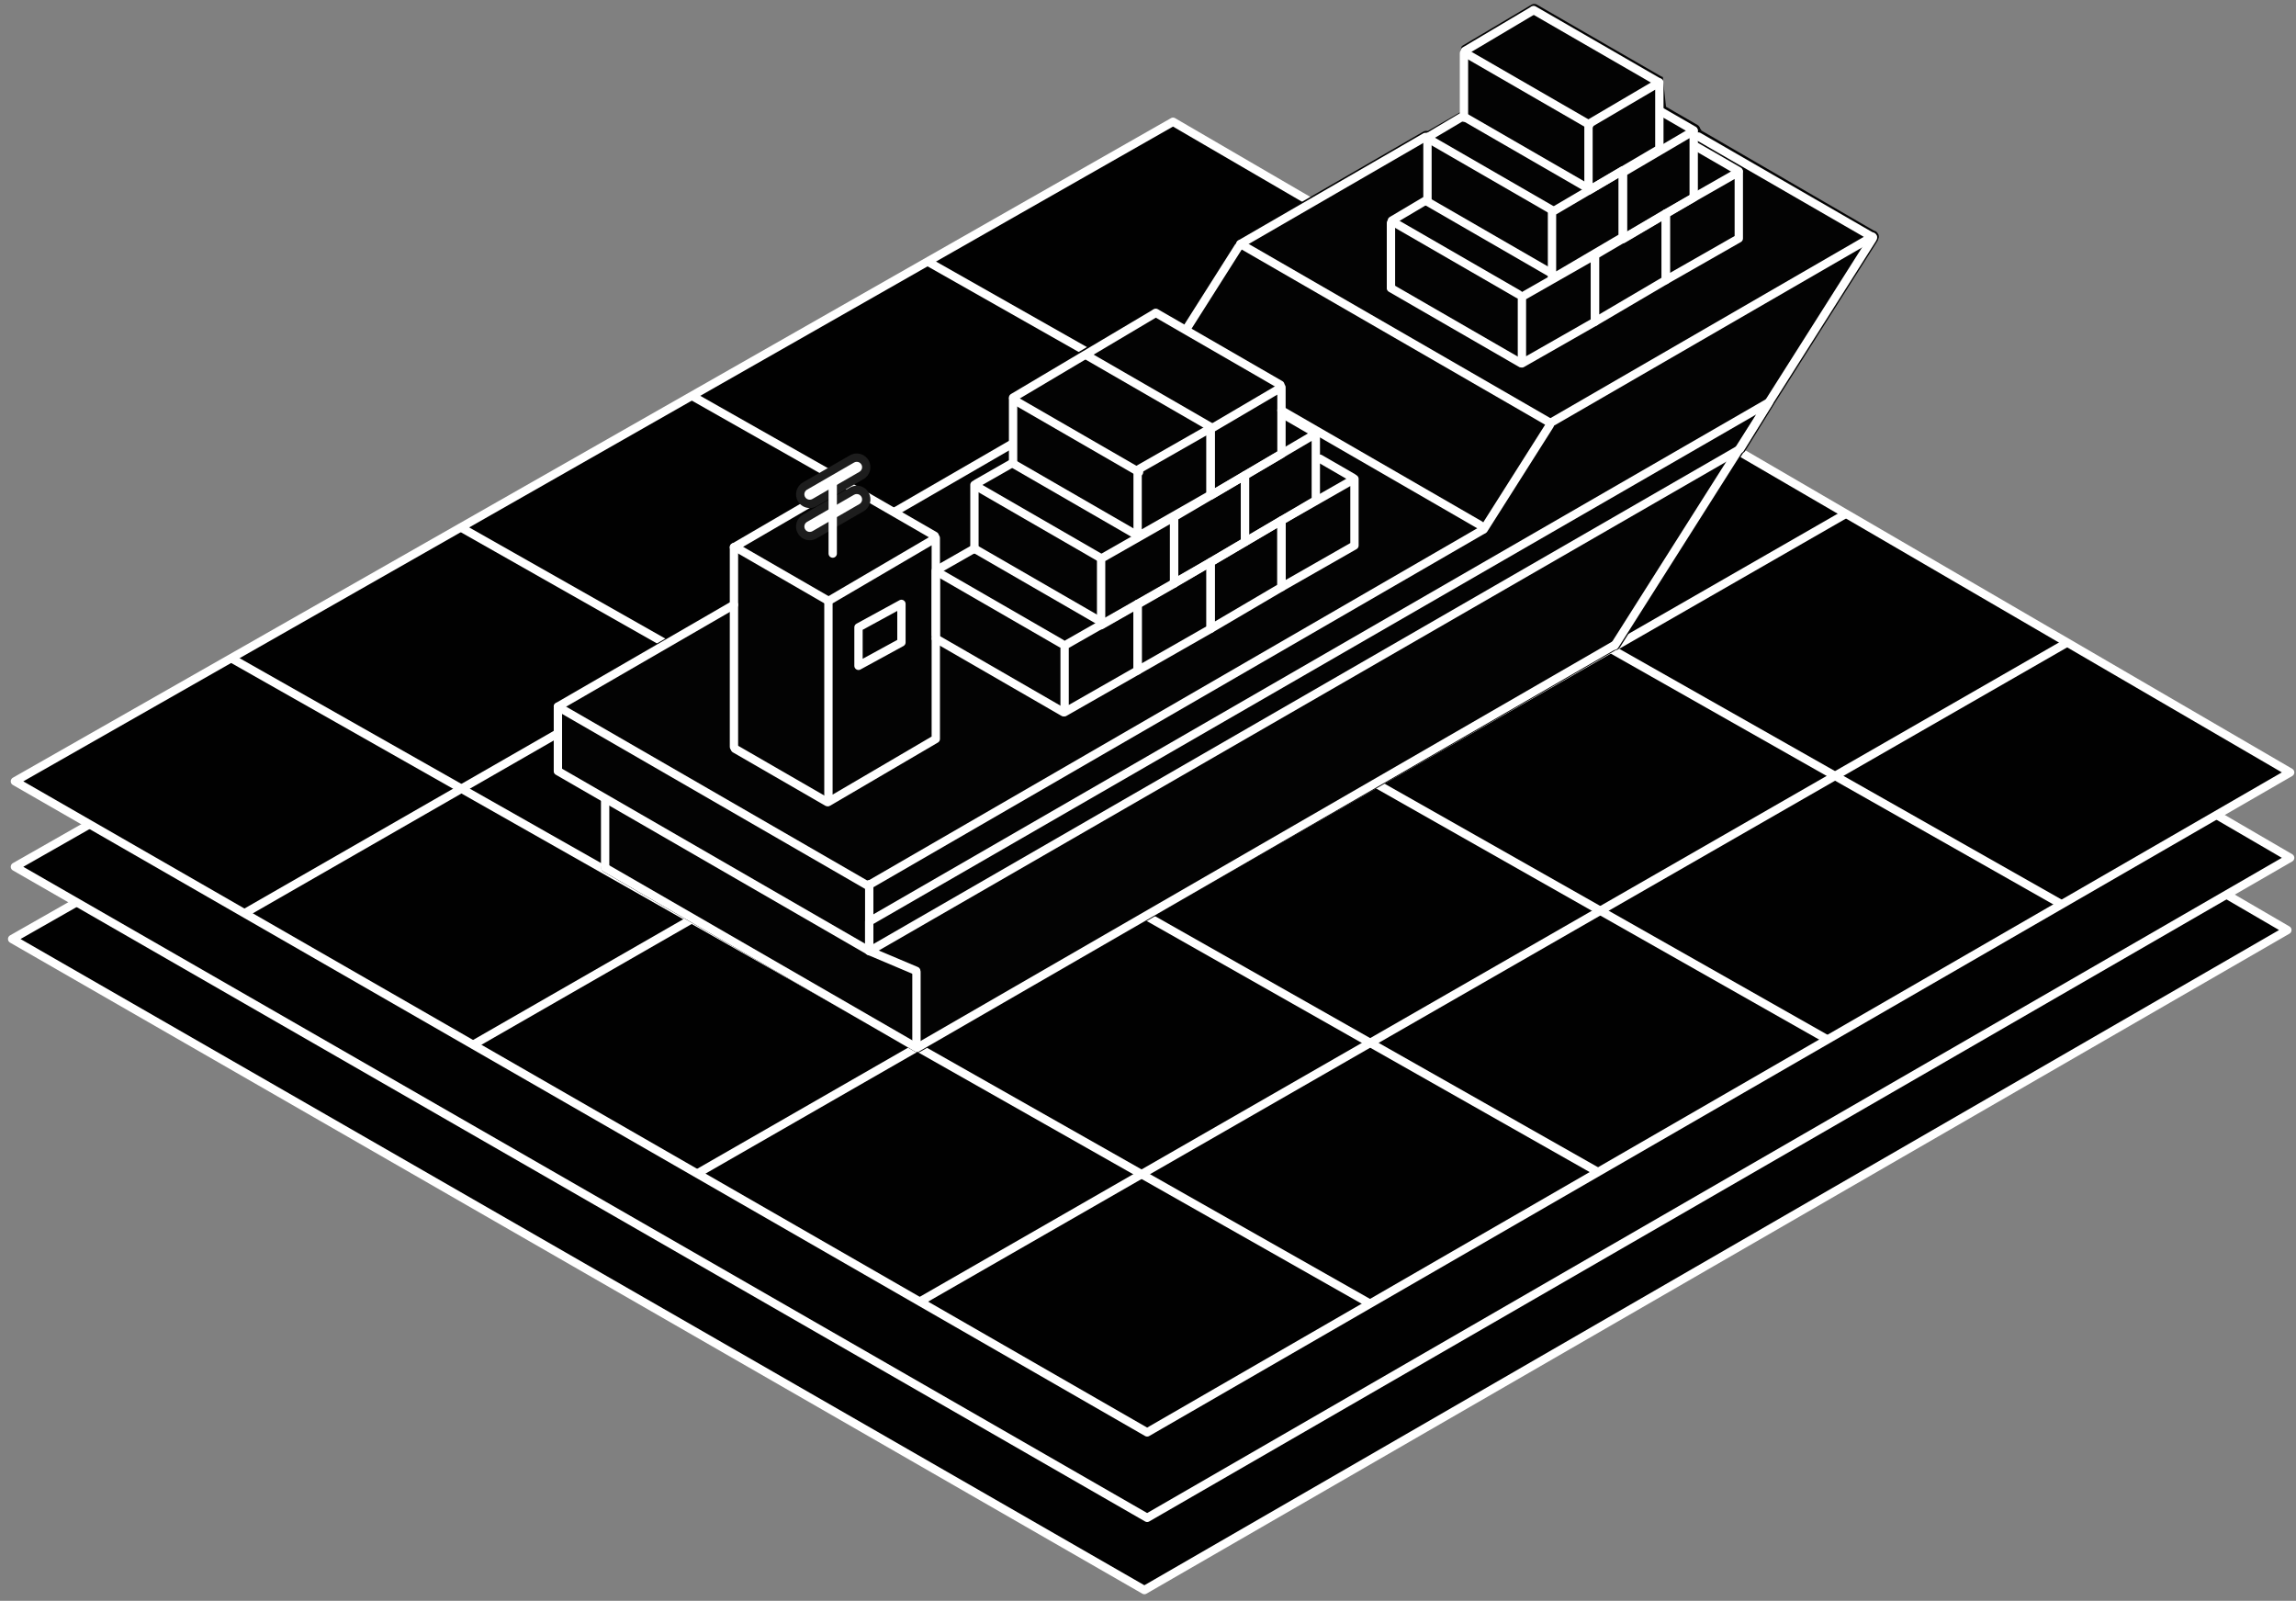 <?xml version="1.0" encoding="utf-8"?>
<!-- Generator: Adobe Illustrator 15.0.0, SVG Export Plug-In . SVG Version: 6.00 Build 0)  -->
<!DOCTYPE svg PUBLIC "-//W3C//DTD SVG 1.1//EN" "http://www.w3.org/Graphics/SVG/1.1/DTD/svg11.dtd">
<svg version="1.1" id="Layer_1" xmlns="http://www.w3.org/2000/svg" xmlns:xlink="http://www.w3.org/1999/xlink" x="0px" y="0px"
	 width="383px" height="267px" viewBox="0 0 383 267" enable-background="new 0 0 383 267" xml:space="preserve">
<rect x="0" y="0" width="383" height="267" fill="#808080" stroke="none"/>
<g>
	<g>
		
			<polygon fill="#010101" stroke="#FFFFFF" stroke-width="1.39" stroke-linecap="round" stroke-linejoin="round" stroke-miterlimit="10" points="
			190.896,265.202 381.561,155.122 195.211,46.604 2.025,156.613 		"/>
		
			<polygon fill="#010101" stroke="#FFFFFF" stroke-width="1.39" stroke-linecap="round" stroke-linejoin="round" stroke-miterlimit="10" points="
			191.36,253.157 382.025,143.077 195.674,34.559 2.488,144.568 		"/>
		
			<polygon fill="#010101" stroke="#FFFFFF" stroke-width="1.39" stroke-linecap="round" stroke-linejoin="round" stroke-miterlimit="10" points="
			191.36,238.907 382.025,128.828 195.674,20.31 2.488,130.318 		"/>
		<g>
			<defs>
				<polygon id="SVGID_1_" points="191.36,238.907 382.025,128.828 195.674,20.31 2.488,130.318 				"/>
			</defs>
			<clipPath id="SVGID_2_">
				<use xlink:href="#SVGID_1_"  overflow="visible"/>
			</clipPath>
			<g clip-path="url(#SVGID_2_)">
				
					<line fill="none" stroke="#FFFFFF" stroke-width="1.39" stroke-linecap="round" stroke-linejoin="round" stroke-miterlimit="10" x1="29.743" y1="158.669" x2="246.592" y2="34.135"/>
				
					<line fill="none" stroke="#FFFFFF" stroke-width="1.39" stroke-linecap="round" stroke-linejoin="round" stroke-miterlimit="10" x1="65.058" y1="182.212" x2="281.907" y2="57.679"/>
				
					<line fill="none" stroke="#FFFFFF" stroke-width="1.39" stroke-linecap="round" stroke-linejoin="round" stroke-miterlimit="10" x1="105.33" y1="202.039" x2="322.178" y2="77.505"/>
				
					<line fill="none" stroke="#FFFFFF" stroke-width="1.39" stroke-linecap="round" stroke-linejoin="round" stroke-miterlimit="10" x1="141.884" y1="223.723" x2="358.733" y2="99.189"/>
			</g>
			<g clip-path="url(#SVGID_2_)">
				
					<line fill="none" stroke="#FFFFFF" stroke-width="1.39" stroke-linecap="round" stroke-linejoin="round" stroke-miterlimit="10" x1="356.813" y1="158.148" x2="139.29" y2="34.874"/>
				
					<line fill="none" stroke="#FFFFFF" stroke-width="1.39" stroke-linecap="round" stroke-linejoin="round" stroke-miterlimit="10" x1="321.774" y1="182.976" x2="104.253" y2="59.699"/>
				
					<line fill="none" stroke="#FFFFFF" stroke-width="1.39" stroke-linecap="round" stroke-linejoin="round" stroke-miterlimit="10" x1="281.759" y1="204.09" x2="64.236" y2="80.815"/>
				
					<line fill="none" stroke="#FFFFFF" stroke-width="1.39" stroke-linecap="round" stroke-linejoin="round" stroke-miterlimit="10" x1="245.469" y1="227.035" x2="27.945" y2="103.761"/>
			</g>
		</g>
	</g>
	<g>
		<g>
			<path fill="#030303" d="M277.378,12.845c-0.068-0.04-0.167-0.068-0.239-0.088L256.371,0.774
				c-0.342-0.197-0.764-0.141-1.046,0.107c-0.021,0.012-0.048,0.02-0.069,0.032l-11.273,6.692c-0.24,0.144-0.248,0.382-0.288,0.639
				c-0.101,0.145-0.023,0.319-0.023,0.51v9.911l-5.491,3.179c-0.008,0.001-0.085,0.002-0.093,0.003
				c-0.206-0.039-0.458-0.012-0.651,0.1l-30.89,17.857c-0.22,0.126-0.372,0.333-0.428,0.56c-0.07,0.06-0.14,0.125-0.19,0.206
				l-8.346,13.161l-4.258-2.457c-0.342-0.199-0.758-0.141-1.039,0.107c-0.023,0.011-0.048,0.019-0.069,0.033l-23.593,14.011
				c-0.322,0.191-0.343,0.55-0.292,0.898c-0.003,0.031,0.127,0.062,0.127,0.094v6.877L149.332,84.28l-7.167-4.101l1.674-0.985
				c0.374-0.216,0.624-0.562,0.735-0.979c0.111-0.416,0.045-0.836-0.17-1.209c-0.287-0.497-0.83-0.793-1.404-0.793h-0.001
				c-0.282,0-0.561,0.062-0.806,0.204l-7.841,4.521c-0.372,0.216-0.639,0.559-0.75,0.975s-0.055,0.85,0.161,1.221
				c0.065,0.114,0.145,0.216,0.235,0.308l-11.75,6.843c-0.344,0.111-0.597,0.423-0.618,0.799c0,0.01,0.135,0.018,0.135,0.027
				c0,0.007,0.135,0.014,0.135,0.021v9.096l-29.06,16.731c-0.248,0.143-0.467,0.389-0.503,0.653
				c-0.002,0.011-0.038,0.022-0.04,0.034c-0.003,0.031-0.02,0.062-0.02,0.094c0,0.033-0.009,0.063-0.006,0.095
				c0.002,0.011,0,0.022,0.002,0.035c0,0.002,0.135,0.003,0.135,0.004c-0.005,0.041,0.122,0.08,0.122,0.121v10.387
				c0,0.018-0.132,0.034-0.131,0.05c-0.022,0.331,0.206,0.66,0.511,0.835l7.5,4.29v10.941c0,0.018-0.132,0.034-0.131,0.052
				c-0.021,0.33,0.069,0.657,0.374,0.833l51.72,29.88c0.033,0.021,0.05,0.028,0.085,0.044c0.114,0.081,0.24,0.136,0.385,0.158
				c0.089,0.027,0.174,0.046,0.268,0.046c0.151,0,0.304-0.038,0.443-0.119l115.964-66.952c0.26-0.029,0.509-0.165,0.659-0.404
				l20.596-32.484l0.025-0.015c0.127-0.073,0.236-0.179,0.313-0.305l4.806-7.778c0.021-0.032,0.036-0.066,0.053-0.099l17.227-27.173
				c0.06-0.099,0.1-0.205,0.12-0.312c0.168-0.326,0.117-0.708-0.105-0.976c-0.139-0.237-0.369-0.383-0.619-0.427l-28.603-16.592
				c-0.108-0.062-0.203-0.1-0.203-0.114v-0.058c0-0.099-0.158-0.194-0.19-0.285c-0.052-0.237-0.215-0.452-0.444-0.584l-5.25-3.033"
				/>
		</g>
		<g>
			
				<line fill="none" stroke="#FFFFFF" stroke-width="1.39" stroke-linecap="round" stroke-linejoin="round" stroke-miterlimit="10" x1="312.352" y1="39.468" x2="258.823" y2="70.432"/>
			
				<line fill="none" stroke="#FFFFFF" stroke-width="1.39" stroke-linecap="round" stroke-linejoin="round" stroke-miterlimit="10" x1="247.3" y1="88.407" x2="144.997" y2="147.582"/>
			
				<line fill="none" stroke="#FFFFFF" stroke-width="1.39" stroke-linecap="round" stroke-linejoin="round" stroke-miterlimit="10" x1="312.352" y1="39.826" x2="269.336" y2="107.678"/>
			
				<line fill="none" stroke="#FFFFFF" stroke-width="1.39" stroke-linecap="round" stroke-linejoin="round" stroke-miterlimit="10" x1="258.528" y1="70.9" x2="247.504" y2="88.289"/>
			
				<line fill="none" stroke="#FFFFFF" stroke-width="1.39" stroke-linecap="round" stroke-linejoin="round" stroke-miterlimit="10" x1="269.22" y1="107.648" x2="153.018" y2="174.739"/>
			
				<line fill="none" stroke="#FFFFFF" stroke-width="1.39" stroke-linecap="round" stroke-linejoin="round" stroke-miterlimit="10" x1="152.877" y1="174.705" x2="152.877" y2="162.17"/>
			
				<line fill="none" stroke="#FFFFFF" stroke-width="1.39" stroke-linecap="round" stroke-linejoin="round" stroke-miterlimit="10" x1="152.838" y1="161.93" x2="145.171" y2="158.689"/>
			
				<line fill="none" stroke="#FFFFFF" stroke-width="1.39" stroke-linecap="round" stroke-linejoin="round" stroke-miterlimit="10" x1="144.998" y1="158.229" x2="144.998" y2="147.486"/>
			
				<line fill="none" stroke="#FFFFFF" stroke-width="1.39" stroke-linecap="round" stroke-linejoin="round" stroke-miterlimit="10" x1="237.763" y1="22.846" x2="206.891" y2="40.705"/>
			
				<line fill="none" stroke="#FFFFFF" stroke-width="1.39" stroke-linecap="round" stroke-linejoin="round" stroke-miterlimit="10" x1="122.433" y1="100.866" x2="93.064" y2="117.855"/>
			
				<line fill="none" stroke="#FFFFFF" stroke-width="1.39" stroke-linecap="round" stroke-linejoin="round" stroke-miterlimit="10" x1="168.775" y1="74.062" x2="149.319" y2="85.315"/>
			
				<line fill="none" stroke="#FFFFFF" stroke-width="1.39" stroke-linecap="round" stroke-linejoin="round" stroke-miterlimit="10" x1="206.595" y1="41.174" x2="197.86" y2="54.95"/>
			
				<line fill="none" stroke="#FFFFFF" stroke-width="1.39" stroke-linecap="round" stroke-linejoin="round" stroke-miterlimit="10" x1="100.944" y1="144.62" x2="100.944" y2="133.517"/>
			
				<line fill="none" stroke="#FFFFFF" stroke-width="1.39" stroke-linecap="round" stroke-linejoin="round" stroke-miterlimit="10" x1="93.065" y1="128.502" x2="93.065" y2="118.117"/>
			
				<polygon fill="none" stroke="#FFFFFF" stroke-width="1.39" stroke-linecap="round" stroke-linejoin="round" stroke-miterlimit="10" points="
				156.101,123.248 138.193,133.743 138.193,100.237 156.101,89.741 			"/>
			
				<line fill="none" stroke="#FFFFFF" stroke-width="1.39" stroke-linecap="round" stroke-linejoin="round" stroke-miterlimit="10" x1="122.433" y1="91.283" x2="138.193" y2="82.105"/>
			
				<line fill="none" stroke="#FFFFFF" stroke-width="1.39" stroke-linecap="round" stroke-linejoin="round" stroke-miterlimit="10" x1="122.433" y1="124.563" x2="122.433" y2="91.255"/>
			
				<polygon fill="none" stroke="#FFFFFF" stroke-width="1.39" stroke-linecap="round" stroke-linejoin="round" stroke-miterlimit="10" points="
				189.768,111.827 177.59,118.775 177.59,107.666 189.768,100.718 			"/>
			
				<polygon fill="none" stroke="#FFFFFF" stroke-width="1.39" stroke-linecap="round" stroke-linejoin="round" stroke-miterlimit="10" points="
				201.945,104.878 189.768,111.827 189.768,100.718 201.945,93.771 			"/>
			
				<polygon fill="none" stroke="#FFFFFF" stroke-width="1.39" stroke-linecap="round" stroke-linejoin="round" stroke-miterlimit="10" points="
				213.764,97.93 201.945,104.878 201.945,93.771 213.764,86.821 			"/>
			
				<polygon fill="none" stroke="#FFFFFF" stroke-width="1.39" stroke-linecap="round" stroke-linejoin="round" stroke-miterlimit="10" points="
				225.942,90.982 213.764,97.93 213.764,86.821 225.942,79.874 			"/>
			
				<polygon fill="none" stroke="#FFFFFF" stroke-width="1.39" stroke-linecap="round" stroke-linejoin="round" stroke-miterlimit="10" points="
				219.493,83.437 207.676,90.384 207.676,79.276 219.493,72.328 			"/>
			
				<polygon fill="none" stroke="#FFFFFF" stroke-width="1.39" stroke-linecap="round" stroke-linejoin="round" stroke-miterlimit="10" points="
				213.764,75.713 201.945,82.661 201.945,71.552 213.764,64.604 			"/>
			
				<polygon fill="none" stroke="#FFFFFF" stroke-width="1.39" stroke-linecap="round" stroke-linejoin="round" stroke-miterlimit="10" points="
				150.37,107.14 143.207,111.05 143.207,104.634 150.37,100.724 			"/>
			
				<polygon fill="none" stroke="#FFFFFF" stroke-width="1.39" stroke-linecap="round" stroke-linejoin="round" stroke-miterlimit="10" points="
				201.945,82.529 189.768,89.477 189.768,78.368 201.945,71.42 			"/>
			
				<polygon fill="none" stroke="#FFFFFF" stroke-width="1.39" stroke-linecap="round" stroke-linejoin="round" stroke-miterlimit="10" points="
				207.676,90.384 195.857,97.333 195.857,86.225 207.676,79.276 			"/>
			
				<polygon fill="none" stroke="#FFFFFF" stroke-width="1.39" stroke-linecap="round" stroke-linejoin="round" stroke-miterlimit="10" points="
				195.857,97.333 183.678,104.281 183.678,93.172 195.857,86.225 			"/>
			
				<line fill="none" stroke="#FFFFFF" stroke-width="1.39" stroke-linecap="round" stroke-linejoin="round" stroke-miterlimit="10" x1="168.994" y1="66.318" x2="192.587" y2="52.307"/>
			
				<line fill="none" stroke="#FFFFFF" stroke-width="1.39" stroke-linecap="round" stroke-linejoin="round" stroke-miterlimit="10" x1="168.994" y1="77.286" x2="168.994" y2="66.542"/>
			
				<line fill="none" stroke="#FFFFFF" stroke-width="1.39" stroke-linecap="round" stroke-linejoin="round" stroke-miterlimit="10" x1="244.207" y1="19.624" x2="244.207" y2="8.879"/>
			
				<line fill="none" stroke="#FFFFFF" stroke-width="1.39" stroke-linecap="round" stroke-linejoin="round" stroke-miterlimit="10" x1="238.118" y1="33.59" x2="238.118" y2="22.846"/>
			
				<line fill="none" stroke="#FFFFFF" stroke-width="1.39" stroke-linecap="round" stroke-linejoin="round" stroke-miterlimit="10" x1="232.028" y1="47.917" x2="232.028" y2="37.173"/>
			
				<line fill="none" stroke="#FFFFFF" stroke-width="1.39" stroke-linecap="round" stroke-linejoin="round" stroke-miterlimit="10" x1="162.547" y1="91.614" x2="162.547" y2="80.868"/>
			
				<path fill="none" stroke="#FFFFFF" stroke-width="1.39" stroke-linecap="round" stroke-linejoin="round" stroke-miterlimit="10" d="
				M178.665,73.765"/>
			
				<line fill="none" stroke="#FFFFFF" stroke-width="1.39" stroke-linecap="round" stroke-linejoin="round" stroke-miterlimit="10" x1="162.905" y1="80.637" x2="168.775" y2="77.288"/>
			
				<polygon fill="none" stroke="#FFFFFF" stroke-width="1.39" stroke-linecap="round" stroke-linejoin="round" stroke-miterlimit="10" points="
				290.261,74.884 144.998,158.651 144.998,153.699 295.069,67.106 			"/>
			
				<line fill="none" stroke="#FFFFFF" stroke-width="1.39" stroke-linecap="round" stroke-linejoin="round" stroke-miterlimit="10" x1="140.252" y1="80.323" x2="155.922" y2="89.369"/>
			
				<line fill="none" stroke="#FFFFFF" stroke-width="1.39" stroke-linecap="round" stroke-linejoin="round" stroke-miterlimit="10" x1="93.064" y1="117.868" x2="144.818" y2="147.748"/>
			
				<line fill="none" stroke="#FFFFFF" stroke-width="1.39" stroke-linecap="round" stroke-linejoin="round" stroke-miterlimit="10" x1="169.226" y1="66.746" x2="190.01" y2="78.746"/>
			
				<line fill="none" stroke="#FFFFFF" stroke-width="1.39" stroke-linecap="round" stroke-linejoin="round" stroke-miterlimit="10" x1="181.318" y1="59.305" x2="202.103" y2="71.304"/>
			
				<line fill="none" stroke="#FFFFFF" stroke-width="1.39" stroke-linecap="round" stroke-linejoin="round" stroke-miterlimit="10" x1="192.791" y1="52.173" x2="213.574" y2="64.173"/>
			
				<line fill="none" stroke="#FFFFFF" stroke-width="1.39" stroke-linecap="round" stroke-linejoin="round" stroke-miterlimit="10" x1="213.969" y1="69.061" x2="219.465" y2="72.234"/>
			
				<line fill="none" stroke="#FFFFFF" stroke-width="1.39" stroke-linecap="round" stroke-linejoin="round" stroke-miterlimit="10" x1="220.171" y1="76.501" x2="225.665" y2="79.676"/>
			
				<line fill="none" stroke="#FFFFFF" stroke-width="1.39" stroke-linecap="round" stroke-linejoin="round" stroke-miterlimit="10" x1="162.715" y1="81.009" x2="183.499" y2="93.009"/>
			
				<line fill="none" stroke="#FFFFFF" stroke-width="1.39" stroke-linecap="round" stroke-linejoin="round" stroke-miterlimit="10" x1="156.101" y1="105.939" x2="156.101" y2="95.194"/>
			
				<line fill="none" stroke="#FFFFFF" stroke-width="1.39" stroke-linecap="round" stroke-linejoin="round" stroke-miterlimit="10" x1="156.459" y1="94.963" x2="162.329" y2="91.615"/>
			
				<line fill="none" stroke="#FFFFFF" stroke-width="1.39" stroke-linecap="round" stroke-linejoin="round" stroke-miterlimit="10" x1="156.268" y1="95.335" x2="177.053" y2="107.334"/>
			
				<line fill="none" stroke="#FFFFFF" stroke-width="1.39" stroke-linecap="round" stroke-linejoin="round" stroke-miterlimit="10" x1="162.715" y1="91.602" x2="183.141" y2="103.395"/>
			
				<line fill="none" stroke="#FFFFFF" stroke-width="1.39" stroke-linecap="round" stroke-linejoin="round" stroke-miterlimit="10" x1="156.101" y1="106.493" x2="177.411" y2="118.795"/>
			
				<line fill="none" stroke="#FFFFFF" stroke-width="1.39" stroke-linecap="round" stroke-linejoin="round" stroke-miterlimit="10" x1="122.654" y1="91.246" x2="138.014" y2="100.114"/>
			
				<line fill="none" stroke="#FFFFFF" stroke-width="1.39" stroke-linecap="round" stroke-linejoin="round" stroke-miterlimit="10" x1="122.595" y1="124.879" x2="138.014" y2="133.78"/>
			
				<line fill="none" stroke="#FFFFFF" stroke-width="1.39" stroke-linecap="round" stroke-linejoin="round" stroke-miterlimit="10" x1="168.916" y1="77.288" x2="189.7" y2="89.288"/>
			
				<polygon fill="none" stroke="#FFFFFF" stroke-width="1.39" stroke-linecap="round" stroke-linejoin="round" stroke-miterlimit="10" points="
				266.055,53.663 253.876,60.611 253.876,49.501 266.055,42.553 			"/>
			
				<polygon fill="none" stroke="#FFFFFF" stroke-width="1.39" stroke-linecap="round" stroke-linejoin="round" stroke-miterlimit="10" points="
				277.873,46.715 266.055,53.663 266.055,42.553 277.873,35.606 			"/>
			
				<polygon fill="none" stroke="#FFFFFF" stroke-width="1.39" stroke-linecap="round" stroke-linejoin="round" stroke-miterlimit="10" points="
				290.051,39.767 277.873,46.715 277.873,35.606 290.051,28.657 			"/>
			
				<polygon fill="none" stroke="#FFFFFF" stroke-width="1.39" stroke-linecap="round" stroke-linejoin="round" stroke-miterlimit="10" points="
				282.53,32.937 270.712,39.884 270.712,28.776 282.53,21.828 			"/>
			
				<polygon fill="none" stroke="#FFFFFF" stroke-width="1.39" stroke-linecap="round" stroke-linejoin="round" stroke-miterlimit="10" points="
				276.799,24.854 264.979,31.802 264.979,20.694 276.799,13.745 			"/>
			
				<polygon fill="none" stroke="#FFFFFF" stroke-width="1.39" stroke-linecap="round" stroke-linejoin="round" stroke-miterlimit="10" points="
				270.712,39.527 258.892,46.475 258.892,35.366 270.712,28.418 			"/>
			
				<line fill="none" stroke="#FFFFFF" stroke-width="1.39" stroke-linecap="round" stroke-linejoin="round" stroke-miterlimit="10" x1="244.354" y1="8.499" x2="255.624" y2="1.808"/>
			
				<path fill="none" stroke="#FFFFFF" stroke-width="1.39" stroke-linecap="round" stroke-linejoin="round" stroke-miterlimit="10" d="
				M248.147,18.967"/>
			
				<line fill="none" stroke="#FFFFFF" stroke-width="1.39" stroke-linecap="round" stroke-linejoin="round" stroke-miterlimit="10" x1="244.354" y1="8.804" x2="265.139" y2="20.804"/>
			
				<line fill="none" stroke="#FFFFFF" stroke-width="1.39" stroke-linecap="round" stroke-linejoin="round" stroke-miterlimit="10" x1="238.265" y1="22.826" x2="243.784" y2="19.549"/>
			
				<line fill="none" stroke="#FFFFFF" stroke-width="1.39" stroke-linecap="round" stroke-linejoin="round" stroke-miterlimit="10" x1="232.176" y1="36.794" x2="237.695" y2="33.518"/>
			
				<line fill="none" stroke="#FFFFFF" stroke-width="1.39" stroke-linecap="round" stroke-linejoin="round" stroke-miterlimit="10" x1="238.265" y1="23.132" x2="259.05" y2="35.129"/>
			
				<line fill="none" stroke="#FFFFFF" stroke-width="1.39" stroke-linecap="round" stroke-linejoin="round" stroke-miterlimit="10" x1="232.536" y1="37.098" x2="253.318" y2="49.098"/>
			
				<line fill="none" stroke="#FFFFFF" stroke-width="1.39" stroke-linecap="round" stroke-linejoin="round" stroke-miterlimit="10" x1="237.907" y1="33.518" x2="258.689" y2="45.517"/>
			
				<line fill="none" stroke="#FFFFFF" stroke-width="1.39" stroke-linecap="round" stroke-linejoin="round" stroke-miterlimit="10" x1="232.028" y1="48.062" x2="253.679" y2="60.559"/>
			
				<line fill="none" stroke="#FFFFFF" stroke-width="1.39" stroke-linecap="round" stroke-linejoin="round" stroke-miterlimit="10" x1="244.354" y1="19.549" x2="265.139" y2="31.548"/>
			
				<line fill="none" stroke="#FFFFFF" stroke-width="1.39" stroke-linecap="round" stroke-linejoin="round" stroke-miterlimit="10" x1="255.827" y1="1.673" x2="276.61" y2="13.672"/>
			
				<line fill="none" stroke="#FFFFFF" stroke-width="1.39" stroke-linecap="round" stroke-linejoin="round" stroke-miterlimit="10" x1="277.004" y1="18.561" x2="282.5" y2="21.734"/>
			
				<line fill="none" stroke="#FFFFFF" stroke-width="1.39" stroke-linecap="round" stroke-linejoin="round" stroke-miterlimit="10" x1="282.955" y1="24.458" x2="290.023" y2="28.54"/>
			
				<line fill="none" stroke="#FFFFFF" stroke-width="1.39" stroke-linecap="round" stroke-linejoin="round" stroke-miterlimit="10" x1="93.065" y1="128.613" x2="144.818" y2="158.492"/>
			
				<line fill="none" stroke="#FFFFFF" stroke-width="1.39" stroke-linecap="round" stroke-linejoin="round" stroke-miterlimit="10" x1="100.944" y1="144.73" x2="152.698" y2="174.61"/>
			
				<line fill="none" stroke="#FFFFFF" stroke-width="1.39" stroke-linecap="round" stroke-linejoin="round" stroke-miterlimit="10" x1="283.318" y1="22.774" x2="312.438" y2="39.585"/>
			
				<line fill="none" stroke="#FFFFFF" stroke-width="1.39" stroke-linecap="round" stroke-linejoin="round" stroke-miterlimit="10" x1="213.764" y1="68.451" x2="246.894" y2="87.579"/>
			
				<line fill="none" stroke="#FFFFFF" stroke-width="1.39" stroke-linecap="round" stroke-linejoin="round" stroke-miterlimit="10" x1="206.942" y1="40.705" x2="258.355" y2="70.387"/>
			<g>
				<g>
					<path fill="#FFFFFF" d="M135.073,89.411c-0.568,0-1.097-0.306-1.379-0.797c-0.212-0.365-0.269-0.793-0.159-1.205
						c0.11-0.409,0.373-0.752,0.74-0.965l7.843-4.528c0.242-0.14,0.517-0.213,0.794-0.213c0.567,0,1.095,0.305,1.378,0.795
						c0.212,0.368,0.269,0.797,0.159,1.207c-0.11,0.411-0.373,0.754-0.741,0.966l-7.841,4.527
						C135.624,89.338,135.35,89.411,135.073,89.411z"/>
					<path fill="#1D1D1D" d="M142.913,82.398c0.31,0,0.611,0.161,0.777,0.448c0.247,0.428,0.1,0.977-0.328,1.223l-7.841,4.528
						c-0.143,0.082-0.296,0.12-0.447,0.12c-0.31,0-0.611-0.16-0.776-0.448c-0.248-0.428-0.101-0.975,0.327-1.223l7.842-4.527
						C142.607,82.437,142.761,82.398,142.913,82.398 M142.913,81.008c-0.399,0-0.794,0.106-1.141,0.306l-7.842,4.527
						c-0.529,0.307-0.907,0.799-1.064,1.388c-0.158,0.59-0.077,1.207,0.23,1.736c0.402,0.702,1.162,1.141,1.979,1.141
						c0.397,0,0.791-0.104,1.137-0.303l7.846-4.531c0.528-0.305,0.906-0.797,1.064-1.387s0.077-1.206-0.228-1.734
						C144.485,81.446,143.727,81.008,142.913,81.008L142.913,81.008z"/>
				</g>
			</g>
			<g>
				<g>
					<path fill="#FFFFFF" d="M135.073,84.039c-0.567,0-1.095-0.305-1.378-0.795c-0.438-0.757-0.177-1.731,0.58-2.171l7.844-4.528
						c0.24-0.14,0.515-0.214,0.794-0.214c0.566,0,1.094,0.305,1.378,0.795c0.438,0.76,0.177,1.734-0.581,2.173l-7.842,4.527
						C135.623,83.966,135.349,84.039,135.073,84.039z"/>
					<path fill="#1D1D1D" d="M142.913,77.025c0.31,0,0.611,0.161,0.777,0.448c0.247,0.428,0.1,0.976-0.328,1.223l-7.841,4.527
						c-0.143,0.082-0.296,0.121-0.447,0.121c-0.31,0-0.611-0.161-0.776-0.448c-0.248-0.429-0.101-0.975,0.327-1.224l7.842-4.527
						C142.607,77.064,142.761,77.025,142.913,77.025 M142.913,75.635L142.913,75.635c-0.401,0-0.798,0.107-1.146,0.31l-7.838,4.524
						c-1.091,0.634-1.465,2.034-0.835,3.123c0.406,0.704,1.165,1.142,1.979,1.142c0.396,0,0.79-0.105,1.137-0.304l7.846-4.53
						c1.091-0.631,1.465-2.031,0.836-3.121C144.484,76.073,143.726,75.635,142.913,75.635L142.913,75.635z"/>
				</g>
			</g>
			
				<line fill="none" stroke="#FFFFFF" stroke-width="1.39" stroke-linecap="round" stroke-linejoin="round" stroke-miterlimit="10" x1="138.909" y1="92.33" x2="138.909" y2="80.51"/>
		</g>
	</g>
</g>
</svg>
